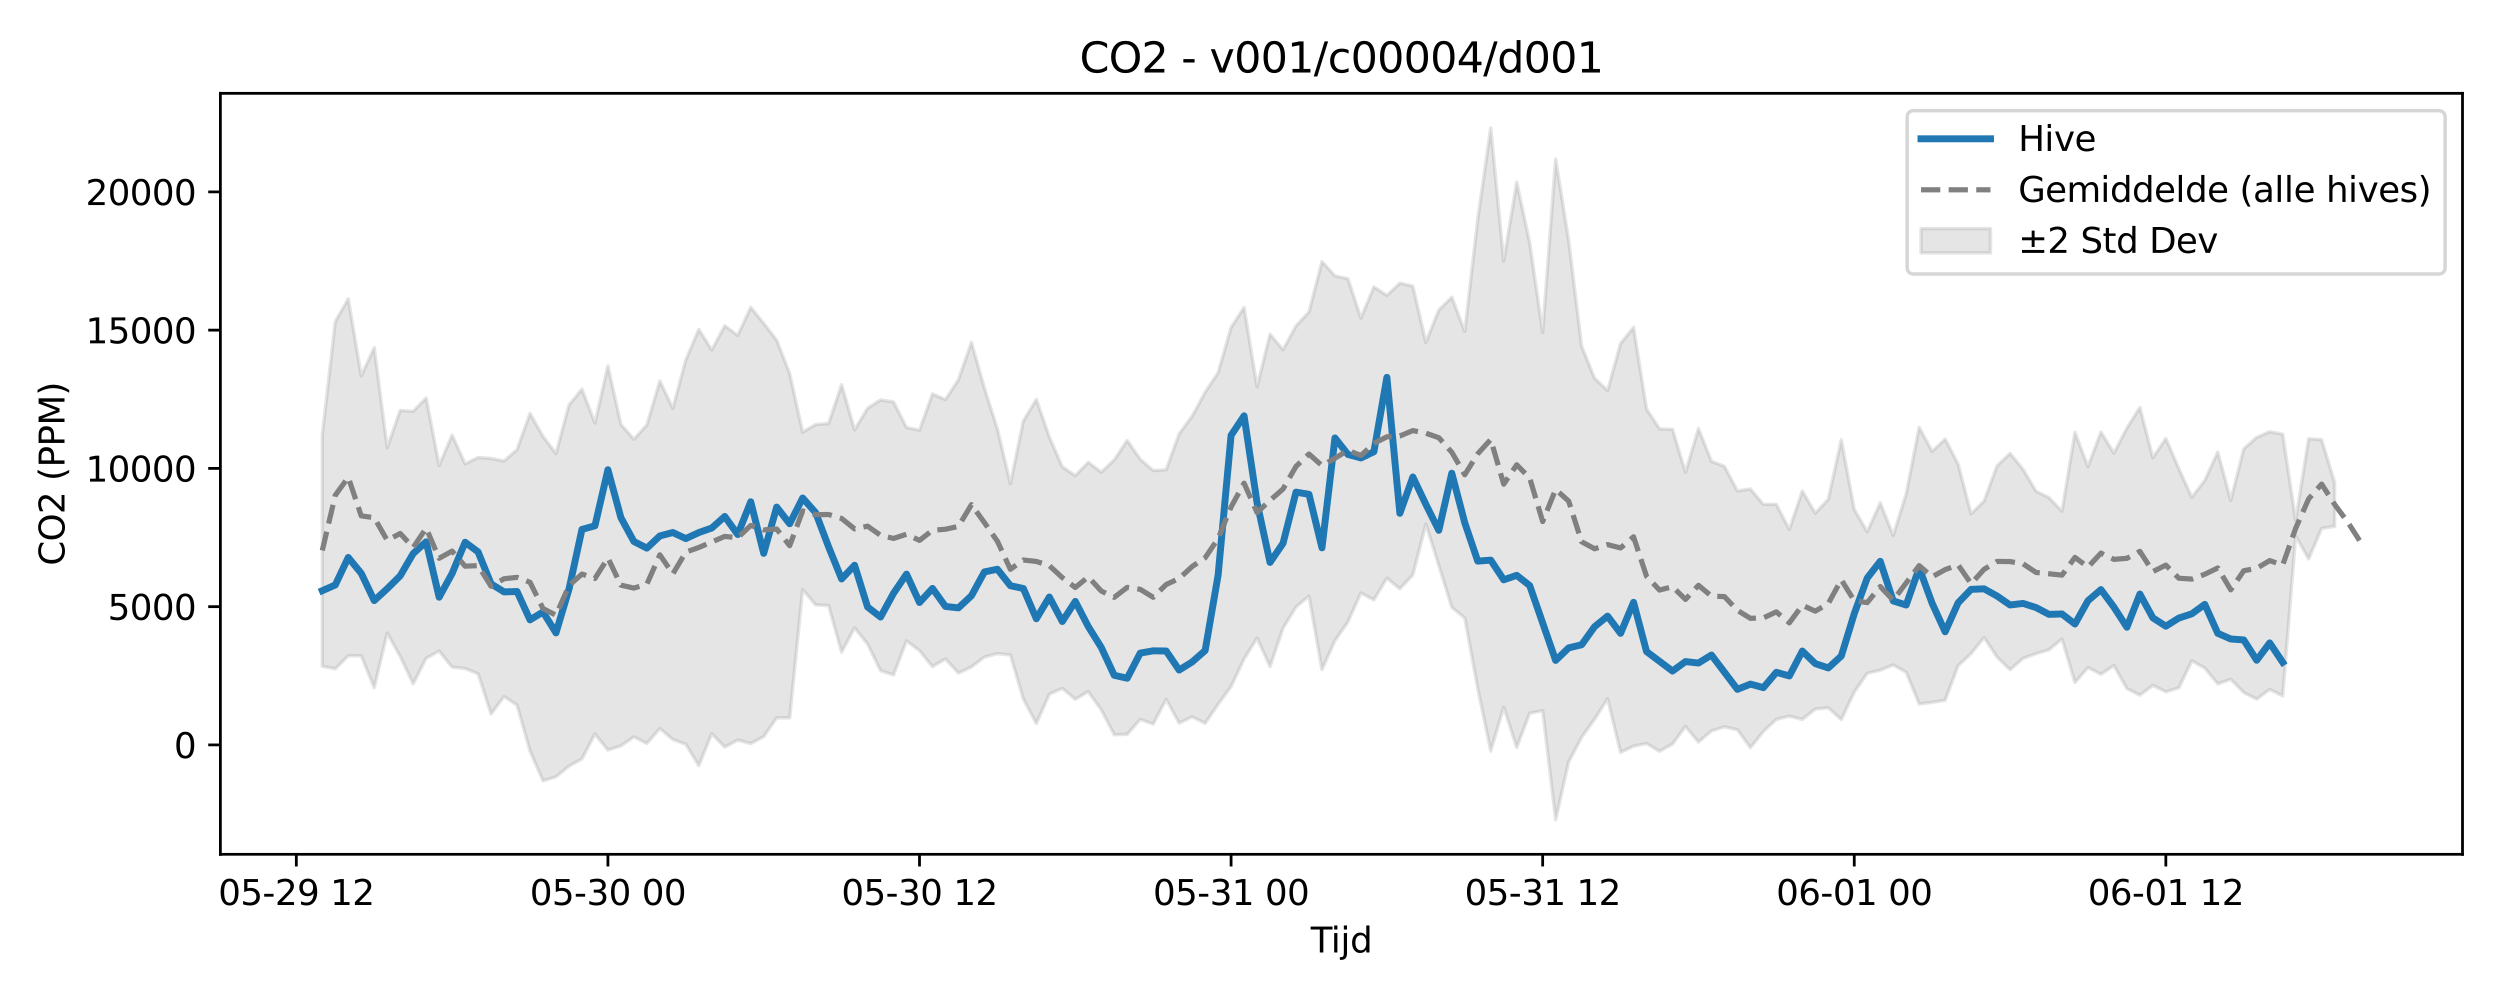 <?xml version="1.0" encoding="utf-8" standalone="no"?>
<!DOCTYPE svg PUBLIC "-//W3C//DTD SVG 1.1//EN"
  "http://www.w3.org/Graphics/SVG/1.1/DTD/svg11.dtd">
<svg xmlns:xlink="http://www.w3.org/1999/xlink" width="720pt" height="288pt" viewBox="0 0 720 288" xmlns="http://www.w3.org/2000/svg" version="1.1">
 <defs>
  <style type="text/css">*{stroke-linejoin: round; stroke-linecap: butt}</style>
 </defs>
 <g id="figure_1">
  <g id="patch_1">
   <path d="M 0 288 
L 720 288 
L 720 0 
L 0 0 
z
" style="fill: #ffffff"/>
  </g>
  <g id="axes_1">
   <g id="patch_2">
    <path d="M 63.47 246.04 
L 709.2 246.04 
L 709.2 26.88 
L 63.47 26.88 
z
" style="fill: #ffffff"/>
   </g>
   <g id="FillBetweenPolyCollection_1">
    <defs>
     <path id="m31200e6dc4" d="M 92.821 -162.785 
L 92.821 -96.139 
L 96.56 -95.372 
L 100.299 -99.13 
L 104.038 -99.101 
L 107.777 -89.948 
L 111.516 -105.678 
L 115.256 -98.942 
L 118.995 -91.073 
L 122.734 -98.425 
L 126.473 -100.494 
L 130.212 -95.855 
L 133.951 -95.465 
L 137.69 -93.954 
L 141.429 -82.367 
L 145.168 -87.41 
L 148.907 -84.939 
L 152.646 -71.693 
L 156.385 -63.141 
L 160.124 -64.275 
L 163.863 -67.36 
L 167.602 -69.436 
L 171.341 -76.611 
L 175.08 -71.987 
L 178.819 -73.183 
L 182.558 -75.78 
L 186.297 -73.886 
L 190.036 -78.175 
L 193.775 -75.025 
L 197.514 -73.644 
L 201.253 -67.498 
L 204.992 -76.706 
L 208.731 -72.837 
L 212.47 -74.846 
L 216.209 -73.859 
L 219.948 -75.872 
L 223.687 -81.246 
L 227.426 -81.267 
L 231.165 -118.189 
L 234.904 -113.771 
L 238.643 -113.6 
L 242.382 -100.159 
L 246.121 -107.176 
L 249.861 -102.512 
L 253.6 -94.858 
L 257.339 -93.627 
L 261.078 -103.417 
L 264.817 -100.609 
L 268.556 -96.029 
L 272.295 -98.224 
L 276.034 -94.155 
L 279.773 -95.912 
L 283.512 -98.771 
L 287.251 -99.751 
L 290.99 -99.376 
L 294.729 -86.657 
L 298.468 -79.624 
L 302.207 -88.085 
L 305.946 -89.747 
L 309.685 -86.605 
L 313.424 -88.816 
L 317.163 -83.571 
L 320.902 -76.383 
L 324.641 -76.519 
L 328.38 -80.82 
L 332.119 -79.477 
L 335.858 -86.599 
L 339.597 -79.742 
L 343.336 -81.551 
L 347.075 -79.695 
L 350.814 -85.127 
L 354.553 -90.304 
L 358.292 -98.219 
L 362.031 -104.205 
L 365.77 -96.044 
L 369.509 -107.08 
L 373.248 -113.195 
L 376.987 -116.335 
L 380.726 -95.151 
L 384.465 -103.497 
L 388.205 -108.905 
L 391.944 -117.235 
L 395.683 -115.233 
L 399.422 -121.488 
L 403.161 -118.427 
L 406.9 -122.42 
L 410.639 -137.067 
L 414.378 -125.183 
L 418.117 -113.085 
L 421.856 -110.001 
L 425.595 -89.713 
L 429.334 -71.7 
L 433.073 -84.316 
L 436.812 -72.768 
L 440.551 -82.601 
L 444.29 -83.304 
L 448.029 -51.922 
L 451.768 -68.562 
L 455.507 -75.65 
L 459.246 -80.87 
L 462.985 -86.763 
L 466.724 -71.301 
L 470.463 -73.111 
L 474.202 -73.869 
L 477.941 -71.629 
L 481.68 -73.724 
L 485.419 -78.782 
L 489.158 -74.279 
L 492.897 -77.502 
L 496.636 -78.667 
L 500.375 -77.838 
L 504.114 -72.668 
L 507.853 -77.336 
L 511.592 -80.811 
L 515.331 -81.745 
L 519.07 -80.799 
L 522.809 -83.781 
L 526.549 -84.152 
L 530.288 -80.753 
L 534.027 -88.667 
L 537.766 -94.09 
L 541.505 -94.985 
L 545.244 -96.492 
L 548.983 -94.39 
L 552.722 -85.267 
L 556.461 -85.727 
L 560.2 -86.34 
L 563.939 -96.282 
L 567.678 -99.778 
L 571.417 -104.398 
L 575.156 -98.752 
L 578.895 -95.131 
L 582.634 -98.405 
L 586.373 -99.74 
L 590.112 -100.87 
L 593.851 -103.971 
L 597.59 -91.457 
L 601.329 -95.737 
L 605.068 -93.824 
L 608.807 -96.32 
L 612.546 -89.676 
L 616.285 -87.791 
L 620.024 -90.602 
L 623.763 -88.768 
L 627.502 -89.904 
L 631.241 -97.682 
L 634.98 -95.595 
L 638.719 -91.046 
L 642.458 -92.357 
L 646.197 -88.549 
L 649.936 -86.642 
L 653.675 -89.442 
L 657.414 -87.599 
L 661.154 -133.615 
L 664.893 -127.024 
L 668.632 -135.798 
L 672.371 -136.395 
L 672.371 -149.038 
L 672.371 -149.038 
L 668.632 -161.358 
L 664.893 -161.642 
L 661.154 -138.092 
L 657.414 -162.956 
L 653.675 -163.647 
L 649.936 -162.042 
L 646.197 -158.709 
L 642.458 -143.911 
L 638.719 -157.805 
L 634.98 -149.636 
L 631.241 -144.768 
L 627.502 -153.038 
L 623.763 -161.717 
L 620.024 -156.164 
L 616.285 -170.634 
L 612.546 -164.734 
L 608.807 -157.496 
L 605.068 -163.586 
L 601.329 -153.614 
L 597.59 -163.489 
L 593.851 -140.756 
L 590.112 -144.681 
L 586.373 -146.538 
L 582.634 -152.852 
L 578.895 -157.408 
L 575.156 -153.861 
L 571.417 -143.687 
L 567.678 -140.007 
L 563.939 -154.355 
L 560.2 -161.549 
L 556.461 -158.014 
L 552.722 -164.933 
L 548.983 -145.781 
L 545.244 -133.8 
L 541.505 -143.188 
L 537.766 -134.823 
L 534.027 -141.303 
L 530.288 -161.325 
L 526.549 -144.22 
L 522.809 -140.188 
L 519.07 -146.579 
L 515.331 -135.495 
L 511.592 -142.749 
L 507.853 -142.751 
L 504.114 -147.178 
L 500.375 -146.598 
L 496.636 -153.692 
L 492.897 -155.138 
L 489.158 -164.575 
L 485.419 -151.958 
L 481.68 -164.339 
L 477.941 -164.493 
L 474.202 -170.208 
L 470.463 -193.689 
L 466.724 -189.083 
L 462.985 -175.531 
L 459.246 -179.03 
L 455.507 -188.304 
L 451.768 -218.811 
L 448.029 -242.199 
L 444.29 -192.287 
L 440.551 -218.107 
L 436.812 -235.524 
L 433.073 -212.795 
L 429.334 -251.158 
L 425.595 -224.921 
L 421.856 -192.546 
L 418.117 -202.408 
L 414.378 -198.702 
L 410.639 -189.408 
L 406.9 -205.574 
L 403.161 -206.46 
L 399.422 -202.915 
L 395.683 -205.356 
L 391.944 -196.381 
L 388.205 -207.728 
L 384.465 -208.551 
L 380.726 -212.655 
L 376.987 -198.155 
L 373.248 -194.141 
L 369.509 -187.254 
L 365.77 -191.743 
L 362.031 -176.579 
L 358.292 -199.451 
L 354.553 -193.696 
L 350.814 -180.675 
L 347.075 -175.017 
L 343.336 -168.133 
L 339.597 -163.066 
L 335.858 -152.728 
L 332.119 -152.481 
L 328.38 -155.745 
L 324.641 -161.154 
L 320.902 -155.549 
L 317.163 -152.002 
L 313.424 -154.885 
L 309.685 -151.012 
L 305.946 -153.552 
L 302.207 -162.116 
L 298.468 -172.989 
L 294.729 -166.77 
L 290.99 -148.71 
L 287.251 -164.48 
L 283.512 -176.213 
L 279.773 -189.406 
L 276.034 -178.653 
L 272.295 -172.926 
L 268.556 -174.547 
L 264.817 -164.127 
L 261.078 -164.88 
L 257.339 -172.238 
L 253.6 -172.831 
L 249.861 -170.418 
L 246.121 -164.184 
L 242.382 -177.209 
L 238.643 -166.044 
L 234.904 -165.766 
L 231.165 -163.523 
L 227.426 -180.419 
L 223.687 -190.023 
L 219.948 -194.892 
L 216.209 -199.475 
L 212.47 -191.406 
L 208.731 -194.183 
L 204.992 -187.211 
L 201.253 -193.154 
L 197.514 -184.334 
L 193.775 -170.399 
L 190.036 -178.251 
L 186.297 -165.634 
L 182.558 -161.48 
L 178.819 -165.787 
L 175.08 -182.633 
L 171.341 -166.181 
L 167.602 -175.899 
L 163.863 -171.351 
L 160.124 -157.384 
L 156.385 -162.318 
L 152.646 -168.92 
L 148.907 -158.513 
L 145.168 -155.232 
L 141.429 -155.971 
L 137.69 -156.246 
L 133.951 -154.419 
L 130.212 -162.709 
L 126.473 -153.933 
L 122.734 -173.377 
L 118.995 -169.549 
L 115.256 -169.792 
L 111.516 -159.074 
L 107.777 -187.856 
L 104.038 -179.757 
L 100.299 -201.97 
L 96.56 -195.369 
L 92.821 -162.785 
z
" style="stroke: #808080; stroke-opacity: 0.2"/>
    </defs>
    <g clip-path="url(#pbbbffd790a)">
     <use xlink:href="#m31200e6dc4" x="0" y="288" style="fill: #808080; fill-opacity: 0.2; stroke: #808080; stroke-opacity: 0.2"/>
    </g>
   </g>
   <g id="matplotlib.axis_1">
    <g id="xtick_1">
     <g id="line2d_1">
      <defs>
       <path id="md485ec8e38" d="M 0 0 
L 0 3.5 
" style="stroke: #000000; stroke-width: 0.8"/>
      </defs>
      <g>
       <use xlink:href="#md485ec8e38" x="85.343" y="246.04" style="stroke: #000000; stroke-width: 0.8"/>
      </g>
     </g>
     <g id="text_1">
      <!-- 05-29 12 -->
      <g transform="translate(62.863 260.638) scale(0.1 -0.1)">
       <defs>
        <path id="DejaVuSans-30" d="M 2034 4250 
Q 1547 4250 1301 3770 
Q 1056 3291 1056 2328 
Q 1056 1369 1301 889 
Q 1547 409 2034 409 
Q 2525 409 2770 889 
Q 3016 1369 3016 2328 
Q 3016 3291 2770 3770 
Q 2525 4250 2034 4250 
z
M 2034 4750 
Q 2819 4750 3233 4129 
Q 3647 3509 3647 2328 
Q 3647 1150 3233 529 
Q 2819 -91 2034 -91 
Q 1250 -91 836 529 
Q 422 1150 422 2328 
Q 422 3509 836 4129 
Q 1250 4750 2034 4750 
z
" transform="scale(0.016)"/>
        <path id="DejaVuSans-35" d="M 691 4666 
L 3169 4666 
L 3169 4134 
L 1269 4134 
L 1269 2991 
Q 1406 3038 1543 3061 
Q 1681 3084 1819 3084 
Q 2600 3084 3056 2656 
Q 3513 2228 3513 1497 
Q 3513 744 3044 326 
Q 2575 -91 1722 -91 
Q 1428 -91 1123 -41 
Q 819 9 494 109 
L 494 744 
Q 775 591 1075 516 
Q 1375 441 1709 441 
Q 2250 441 2565 725 
Q 2881 1009 2881 1497 
Q 2881 1984 2565 2268 
Q 2250 2553 1709 2553 
Q 1456 2553 1204 2497 
Q 953 2441 691 2322 
L 691 4666 
z
" transform="scale(0.016)"/>
        <path id="DejaVuSans-2d" d="M 313 2009 
L 1997 2009 
L 1997 1497 
L 313 1497 
L 313 2009 
z
" transform="scale(0.016)"/>
        <path id="DejaVuSans-32" d="M 1228 531 
L 3431 531 
L 3431 0 
L 469 0 
L 469 531 
Q 828 903 1448 1529 
Q 2069 2156 2228 2338 
Q 2531 2678 2651 2914 
Q 2772 3150 2772 3378 
Q 2772 3750 2511 3984 
Q 2250 4219 1831 4219 
Q 1534 4219 1204 4116 
Q 875 4013 500 3803 
L 500 4441 
Q 881 4594 1212 4672 
Q 1544 4750 1819 4750 
Q 2544 4750 2975 4387 
Q 3406 4025 3406 3419 
Q 3406 3131 3298 2873 
Q 3191 2616 2906 2266 
Q 2828 2175 2409 1742 
Q 1991 1309 1228 531 
z
" transform="scale(0.016)"/>
        <path id="DejaVuSans-39" d="M 703 97 
L 703 672 
Q 941 559 1184 500 
Q 1428 441 1663 441 
Q 2288 441 2617 861 
Q 2947 1281 2994 2138 
Q 2813 1869 2534 1725 
Q 2256 1581 1919 1581 
Q 1219 1581 811 2004 
Q 403 2428 403 3163 
Q 403 3881 828 4315 
Q 1253 4750 1959 4750 
Q 2769 4750 3195 4129 
Q 3622 3509 3622 2328 
Q 3622 1225 3098 567 
Q 2575 -91 1691 -91 
Q 1453 -91 1209 -44 
Q 966 3 703 97 
z
M 1959 2075 
Q 2384 2075 2632 2365 
Q 2881 2656 2881 3163 
Q 2881 3666 2632 3958 
Q 2384 4250 1959 4250 
Q 1534 4250 1286 3958 
Q 1038 3666 1038 3163 
Q 1038 2656 1286 2365 
Q 1534 2075 1959 2075 
z
" transform="scale(0.016)"/>
        <path id="DejaVuSans-20" transform="scale(0.016)"/>
        <path id="DejaVuSans-31" d="M 794 531 
L 1825 531 
L 1825 4091 
L 703 3866 
L 703 4441 
L 1819 4666 
L 2450 4666 
L 2450 531 
L 3481 531 
L 3481 0 
L 794 0 
L 794 531 
z
" transform="scale(0.016)"/>
       </defs>
       <use xlink:href="#DejaVuSans-30"/>
       <use xlink:href="#DejaVuSans-35" transform="translate(63.623 0)"/>
       <use xlink:href="#DejaVuSans-2d" transform="translate(127.246 0)"/>
       <use xlink:href="#DejaVuSans-32" transform="translate(163.33 0)"/>
       <use xlink:href="#DejaVuSans-39" transform="translate(226.953 0)"/>
       <use xlink:href="#DejaVuSans-20" transform="translate(290.576 0)"/>
       <use xlink:href="#DejaVuSans-31" transform="translate(322.363 0)"/>
       <use xlink:href="#DejaVuSans-32" transform="translate(385.986 0)"/>
      </g>
     </g>
    </g>
    <g id="xtick_2">
     <g id="line2d_2">
      <g>
       <use xlink:href="#md485ec8e38" x="175.08" y="246.04" style="stroke: #000000; stroke-width: 0.8"/>
      </g>
     </g>
     <g id="text_2">
      <!-- 05-30 00 -->
      <g transform="translate(152.599 260.638) scale(0.1 -0.1)">
       <defs>
        <path id="DejaVuSans-33" d="M 2597 2516 
Q 3050 2419 3304 2112 
Q 3559 1806 3559 1356 
Q 3559 666 3084 287 
Q 2609 -91 1734 -91 
Q 1441 -91 1130 -33 
Q 819 25 488 141 
L 488 750 
Q 750 597 1062 519 
Q 1375 441 1716 441 
Q 2309 441 2620 675 
Q 2931 909 2931 1356 
Q 2931 1769 2642 2001 
Q 2353 2234 1838 2234 
L 1294 2234 
L 1294 2753 
L 1863 2753 
Q 2328 2753 2575 2939 
Q 2822 3125 2822 3475 
Q 2822 3834 2567 4026 
Q 2313 4219 1838 4219 
Q 1578 4219 1281 4162 
Q 984 4106 628 3988 
L 628 4550 
Q 988 4650 1302 4700 
Q 1616 4750 1894 4750 
Q 2613 4750 3031 4423 
Q 3450 4097 3450 3541 
Q 3450 3153 3228 2886 
Q 3006 2619 2597 2516 
z
" transform="scale(0.016)"/>
       </defs>
       <use xlink:href="#DejaVuSans-30"/>
       <use xlink:href="#DejaVuSans-35" transform="translate(63.623 0)"/>
       <use xlink:href="#DejaVuSans-2d" transform="translate(127.246 0)"/>
       <use xlink:href="#DejaVuSans-33" transform="translate(163.33 0)"/>
       <use xlink:href="#DejaVuSans-30" transform="translate(226.953 0)"/>
       <use xlink:href="#DejaVuSans-20" transform="translate(290.576 0)"/>
       <use xlink:href="#DejaVuSans-30" transform="translate(322.363 0)"/>
       <use xlink:href="#DejaVuSans-30" transform="translate(385.986 0)"/>
      </g>
     </g>
    </g>
    <g id="xtick_3">
     <g id="line2d_3">
      <g>
       <use xlink:href="#md485ec8e38" x="264.817" y="246.04" style="stroke: #000000; stroke-width: 0.8"/>
      </g>
     </g>
     <g id="text_3">
      <!-- 05-30 12 -->
      <g transform="translate(242.336 260.638) scale(0.1 -0.1)">
       <use xlink:href="#DejaVuSans-30"/>
       <use xlink:href="#DejaVuSans-35" transform="translate(63.623 0)"/>
       <use xlink:href="#DejaVuSans-2d" transform="translate(127.246 0)"/>
       <use xlink:href="#DejaVuSans-33" transform="translate(163.33 0)"/>
       <use xlink:href="#DejaVuSans-30" transform="translate(226.953 0)"/>
       <use xlink:href="#DejaVuSans-20" transform="translate(290.576 0)"/>
       <use xlink:href="#DejaVuSans-31" transform="translate(322.363 0)"/>
       <use xlink:href="#DejaVuSans-32" transform="translate(385.986 0)"/>
      </g>
     </g>
    </g>
    <g id="xtick_4">
     <g id="line2d_4">
      <g>
       <use xlink:href="#md485ec8e38" x="354.553" y="246.04" style="stroke: #000000; stroke-width: 0.8"/>
      </g>
     </g>
     <g id="text_4">
      <!-- 05-31 00 -->
      <g transform="translate(332.073 260.638) scale(0.1 -0.1)">
       <use xlink:href="#DejaVuSans-30"/>
       <use xlink:href="#DejaVuSans-35" transform="translate(63.623 0)"/>
       <use xlink:href="#DejaVuSans-2d" transform="translate(127.246 0)"/>
       <use xlink:href="#DejaVuSans-33" transform="translate(163.33 0)"/>
       <use xlink:href="#DejaVuSans-31" transform="translate(226.953 0)"/>
       <use xlink:href="#DejaVuSans-20" transform="translate(290.576 0)"/>
       <use xlink:href="#DejaVuSans-30" transform="translate(322.363 0)"/>
       <use xlink:href="#DejaVuSans-30" transform="translate(385.986 0)"/>
      </g>
     </g>
    </g>
    <g id="xtick_5">
     <g id="line2d_5">
      <g>
       <use xlink:href="#md485ec8e38" x="444.29" y="246.04" style="stroke: #000000; stroke-width: 0.8"/>
      </g>
     </g>
     <g id="text_5">
      <!-- 05-31 12 -->
      <g transform="translate(421.809 260.638) scale(0.1 -0.1)">
       <use xlink:href="#DejaVuSans-30"/>
       <use xlink:href="#DejaVuSans-35" transform="translate(63.623 0)"/>
       <use xlink:href="#DejaVuSans-2d" transform="translate(127.246 0)"/>
       <use xlink:href="#DejaVuSans-33" transform="translate(163.33 0)"/>
       <use xlink:href="#DejaVuSans-31" transform="translate(226.953 0)"/>
       <use xlink:href="#DejaVuSans-20" transform="translate(290.576 0)"/>
       <use xlink:href="#DejaVuSans-31" transform="translate(322.363 0)"/>
       <use xlink:href="#DejaVuSans-32" transform="translate(385.986 0)"/>
      </g>
     </g>
    </g>
    <g id="xtick_6">
     <g id="line2d_6">
      <g>
       <use xlink:href="#md485ec8e38" x="534.027" y="246.04" style="stroke: #000000; stroke-width: 0.8"/>
      </g>
     </g>
     <g id="text_6">
      <!-- 06-01 00 -->
      <g transform="translate(511.546 260.638) scale(0.1 -0.1)">
       <defs>
        <path id="DejaVuSans-36" d="M 2113 2584 
Q 1688 2584 1439 2293 
Q 1191 2003 1191 1497 
Q 1191 994 1439 701 
Q 1688 409 2113 409 
Q 2538 409 2786 701 
Q 3034 994 3034 1497 
Q 3034 2003 2786 2293 
Q 2538 2584 2113 2584 
z
M 3366 4563 
L 3366 3988 
Q 3128 4100 2886 4159 
Q 2644 4219 2406 4219 
Q 1781 4219 1451 3797 
Q 1122 3375 1075 2522 
Q 1259 2794 1537 2939 
Q 1816 3084 2150 3084 
Q 2853 3084 3261 2657 
Q 3669 2231 3669 1497 
Q 3669 778 3244 343 
Q 2819 -91 2113 -91 
Q 1303 -91 875 529 
Q 447 1150 447 2328 
Q 447 3434 972 4092 
Q 1497 4750 2381 4750 
Q 2619 4750 2861 4703 
Q 3103 4656 3366 4563 
z
" transform="scale(0.016)"/>
       </defs>
       <use xlink:href="#DejaVuSans-30"/>
       <use xlink:href="#DejaVuSans-36" transform="translate(63.623 0)"/>
       <use xlink:href="#DejaVuSans-2d" transform="translate(127.246 0)"/>
       <use xlink:href="#DejaVuSans-30" transform="translate(163.33 0)"/>
       <use xlink:href="#DejaVuSans-31" transform="translate(226.953 0)"/>
       <use xlink:href="#DejaVuSans-20" transform="translate(290.576 0)"/>
       <use xlink:href="#DejaVuSans-30" transform="translate(322.363 0)"/>
       <use xlink:href="#DejaVuSans-30" transform="translate(385.986 0)"/>
      </g>
     </g>
    </g>
    <g id="xtick_7">
     <g id="line2d_7">
      <g>
       <use xlink:href="#md485ec8e38" x="623.763" y="246.04" style="stroke: #000000; stroke-width: 0.8"/>
      </g>
     </g>
     <g id="text_7">
      <!-- 06-01 12 -->
      <g transform="translate(601.283 260.638) scale(0.1 -0.1)">
       <use xlink:href="#DejaVuSans-30"/>
       <use xlink:href="#DejaVuSans-36" transform="translate(63.623 0)"/>
       <use xlink:href="#DejaVuSans-2d" transform="translate(127.246 0)"/>
       <use xlink:href="#DejaVuSans-30" transform="translate(163.33 0)"/>
       <use xlink:href="#DejaVuSans-31" transform="translate(226.953 0)"/>
       <use xlink:href="#DejaVuSans-20" transform="translate(290.576 0)"/>
       <use xlink:href="#DejaVuSans-31" transform="translate(322.363 0)"/>
       <use xlink:href="#DejaVuSans-32" transform="translate(385.986 0)"/>
      </g>
     </g>
    </g>
    <g id="text_8">
     <!-- Tijd -->
     <g transform="translate(377.485 274.317) scale(0.1 -0.1)">
      <defs>
       <path id="DejaVuSans-54" d="M -19 4666 
L 3928 4666 
L 3928 4134 
L 2272 4134 
L 2272 0 
L 1638 0 
L 1638 4134 
L -19 4134 
L -19 4666 
z
" transform="scale(0.016)"/>
       <path id="DejaVuSans-69" d="M 603 3500 
L 1178 3500 
L 1178 0 
L 603 0 
L 603 3500 
z
M 603 4863 
L 1178 4863 
L 1178 4134 
L 603 4134 
L 603 4863 
z
" transform="scale(0.016)"/>
       <path id="DejaVuSans-6a" d="M 603 3500 
L 1178 3500 
L 1178 -63 
Q 1178 -731 923 -1031 
Q 669 -1331 103 -1331 
L -116 -1331 
L -116 -844 
L 38 -844 
Q 366 -844 484 -692 
Q 603 -541 603 -63 
L 603 3500 
z
M 603 4863 
L 1178 4863 
L 1178 4134 
L 603 4134 
L 603 4863 
z
" transform="scale(0.016)"/>
       <path id="DejaVuSans-64" d="M 2906 2969 
L 2906 4863 
L 3481 4863 
L 3481 0 
L 2906 0 
L 2906 525 
Q 2725 213 2448 61 
Q 2172 -91 1784 -91 
Q 1150 -91 751 415 
Q 353 922 353 1747 
Q 353 2572 751 3078 
Q 1150 3584 1784 3584 
Q 2172 3584 2448 3432 
Q 2725 3281 2906 2969 
z
M 947 1747 
Q 947 1113 1208 752 
Q 1469 391 1925 391 
Q 2381 391 2643 752 
Q 2906 1113 2906 1747 
Q 2906 2381 2643 2742 
Q 2381 3103 1925 3103 
Q 1469 3103 1208 2742 
Q 947 2381 947 1747 
z
" transform="scale(0.016)"/>
      </defs>
      <use xlink:href="#DejaVuSans-54"/>
      <use xlink:href="#DejaVuSans-69" transform="translate(57.959 0)"/>
      <use xlink:href="#DejaVuSans-6a" transform="translate(85.742 0)"/>
      <use xlink:href="#DejaVuSans-64" transform="translate(113.525 0)"/>
     </g>
    </g>
   </g>
   <g id="matplotlib.axis_2">
    <g id="ytick_1">
     <g id="line2d_8">
      <defs>
       <path id="me7a3f60f83" d="M 0 0 
L -3.5 0 
" style="stroke: #000000; stroke-width: 0.8"/>
      </defs>
      <g>
       <use xlink:href="#me7a3f60f83" x="63.47" y="214.532" style="stroke: #000000; stroke-width: 0.8"/>
      </g>
     </g>
     <g id="text_9">
      <!-- 0 -->
      <g transform="translate(50.108 218.331) scale(0.1 -0.1)">
       <use xlink:href="#DejaVuSans-30"/>
      </g>
     </g>
    </g>
    <g id="ytick_2">
     <g id="line2d_9">
      <g>
       <use xlink:href="#me7a3f60f83" x="63.47" y="174.716" style="stroke: #000000; stroke-width: 0.8"/>
      </g>
     </g>
     <g id="text_10">
      <!-- 5000 -->
      <g transform="translate(31.02 178.515) scale(0.1 -0.1)">
       <use xlink:href="#DejaVuSans-35"/>
       <use xlink:href="#DejaVuSans-30" transform="translate(63.623 0)"/>
       <use xlink:href="#DejaVuSans-30" transform="translate(127.246 0)"/>
       <use xlink:href="#DejaVuSans-30" transform="translate(190.869 0)"/>
      </g>
     </g>
    </g>
    <g id="ytick_3">
     <g id="line2d_10">
      <g>
       <use xlink:href="#me7a3f60f83" x="63.47" y="134.9" style="stroke: #000000; stroke-width: 0.8"/>
      </g>
     </g>
     <g id="text_11">
      <!-- 10000 -->
      <g transform="translate(24.657 138.699) scale(0.1 -0.1)">
       <use xlink:href="#DejaVuSans-31"/>
       <use xlink:href="#DejaVuSans-30" transform="translate(63.623 0)"/>
       <use xlink:href="#DejaVuSans-30" transform="translate(127.246 0)"/>
       <use xlink:href="#DejaVuSans-30" transform="translate(190.869 0)"/>
       <use xlink:href="#DejaVuSans-30" transform="translate(254.492 0)"/>
      </g>
     </g>
    </g>
    <g id="ytick_4">
     <g id="line2d_11">
      <g>
       <use xlink:href="#me7a3f60f83" x="63.47" y="95.084" style="stroke: #000000; stroke-width: 0.8"/>
      </g>
     </g>
     <g id="text_12">
      <!-- 15000 -->
      <g transform="translate(24.657 98.883) scale(0.1 -0.1)">
       <use xlink:href="#DejaVuSans-31"/>
       <use xlink:href="#DejaVuSans-35" transform="translate(63.623 0)"/>
       <use xlink:href="#DejaVuSans-30" transform="translate(127.246 0)"/>
       <use xlink:href="#DejaVuSans-30" transform="translate(190.869 0)"/>
       <use xlink:href="#DejaVuSans-30" transform="translate(254.492 0)"/>
      </g>
     </g>
    </g>
    <g id="ytick_5">
     <g id="line2d_12">
      <g>
       <use xlink:href="#me7a3f60f83" x="63.47" y="55.268" style="stroke: #000000; stroke-width: 0.8"/>
      </g>
     </g>
     <g id="text_13">
      <!-- 20000 -->
      <g transform="translate(24.657 59.067) scale(0.1 -0.1)">
       <use xlink:href="#DejaVuSans-32"/>
       <use xlink:href="#DejaVuSans-30" transform="translate(63.623 0)"/>
       <use xlink:href="#DejaVuSans-30" transform="translate(127.246 0)"/>
       <use xlink:href="#DejaVuSans-30" transform="translate(190.869 0)"/>
       <use xlink:href="#DejaVuSans-30" transform="translate(254.492 0)"/>
      </g>
     </g>
    </g>
    <g id="text_14">
     <!-- CO2 (PPM) -->
     <g transform="translate(18.578 162.903) rotate(-90) scale(0.1 -0.1)">
      <defs>
       <path id="DejaVuSans-43" d="M 4122 4306 
L 4122 3641 
Q 3803 3938 3442 4084 
Q 3081 4231 2675 4231 
Q 1875 4231 1450 3742 
Q 1025 3253 1025 2328 
Q 1025 1406 1450 917 
Q 1875 428 2675 428 
Q 3081 428 3442 575 
Q 3803 722 4122 1019 
L 4122 359 
Q 3791 134 3420 21 
Q 3050 -91 2638 -91 
Q 1578 -91 968 557 
Q 359 1206 359 2328 
Q 359 3453 968 4101 
Q 1578 4750 2638 4750 
Q 3056 4750 3426 4639 
Q 3797 4528 4122 4306 
z
" transform="scale(0.016)"/>
       <path id="DejaVuSans-4f" d="M 2522 4238 
Q 1834 4238 1429 3725 
Q 1025 3213 1025 2328 
Q 1025 1447 1429 934 
Q 1834 422 2522 422 
Q 3209 422 3611 934 
Q 4013 1447 4013 2328 
Q 4013 3213 3611 3725 
Q 3209 4238 2522 4238 
z
M 2522 4750 
Q 3503 4750 4090 4092 
Q 4678 3434 4678 2328 
Q 4678 1225 4090 567 
Q 3503 -91 2522 -91 
Q 1538 -91 948 565 
Q 359 1222 359 2328 
Q 359 3434 948 4092 
Q 1538 4750 2522 4750 
z
" transform="scale(0.016)"/>
       <path id="DejaVuSans-28" d="M 1984 4856 
Q 1566 4138 1362 3434 
Q 1159 2731 1159 2009 
Q 1159 1288 1364 580 
Q 1569 -128 1984 -844 
L 1484 -844 
Q 1016 -109 783 600 
Q 550 1309 550 2009 
Q 550 2706 781 3412 
Q 1013 4119 1484 4856 
L 1984 4856 
z
" transform="scale(0.016)"/>
       <path id="DejaVuSans-50" d="M 1259 4147 
L 1259 2394 
L 2053 2394 
Q 2494 2394 2734 2622 
Q 2975 2850 2975 3272 
Q 2975 3691 2734 3919 
Q 2494 4147 2053 4147 
L 1259 4147 
z
M 628 4666 
L 2053 4666 
Q 2838 4666 3239 4311 
Q 3641 3956 3641 3272 
Q 3641 2581 3239 2228 
Q 2838 1875 2053 1875 
L 1259 1875 
L 1259 0 
L 628 0 
L 628 4666 
z
" transform="scale(0.016)"/>
       <path id="DejaVuSans-4d" d="M 628 4666 
L 1569 4666 
L 2759 1491 
L 3956 4666 
L 4897 4666 
L 4897 0 
L 4281 0 
L 4281 4097 
L 3078 897 
L 2444 897 
L 1241 4097 
L 1241 0 
L 628 0 
L 628 4666 
z
" transform="scale(0.016)"/>
       <path id="DejaVuSans-29" d="M 513 4856 
L 1013 4856 
Q 1481 4119 1714 3412 
Q 1947 2706 1947 2009 
Q 1947 1309 1714 600 
Q 1481 -109 1013 -844 
L 513 -844 
Q 928 -128 1133 580 
Q 1338 1288 1338 2009 
Q 1338 2731 1133 3434 
Q 928 4138 513 4856 
z
" transform="scale(0.016)"/>
      </defs>
      <use xlink:href="#DejaVuSans-43"/>
      <use xlink:href="#DejaVuSans-4f" transform="translate(69.824 0)"/>
      <use xlink:href="#DejaVuSans-32" transform="translate(148.535 0)"/>
      <use xlink:href="#DejaVuSans-20" transform="translate(212.158 0)"/>
      <use xlink:href="#DejaVuSans-28" transform="translate(243.945 0)"/>
      <use xlink:href="#DejaVuSans-50" transform="translate(282.959 0)"/>
      <use xlink:href="#DejaVuSans-50" transform="translate(343.262 0)"/>
      <use xlink:href="#DejaVuSans-4d" transform="translate(403.564 0)"/>
      <use xlink:href="#DejaVuSans-29" transform="translate(489.844 0)"/>
     </g>
    </g>
   </g>
   <g id="line2d_13">
    <path d="M 92.821 170.121 
L 96.56 168.469 
L 100.299 160.552 
L 104.038 165.12 
L 107.777 172.969 
L 111.516 169.548 
L 115.256 165.837 
L 118.995 159.418 
L 122.734 156.039 
L 126.473 171.996 
L 130.212 165.144 
L 133.951 156.169 
L 137.69 158.949 
L 141.429 168.146 
L 145.168 170.463 
L 148.907 170.36 
L 152.646 178.522 
L 156.385 176.242 
L 160.124 182.273 
L 163.863 169.696 
L 167.602 152.475 
L 171.341 151.434 
L 175.08 135.287 
L 178.819 149.088 
L 182.558 155.944 
L 186.297 157.863 
L 190.036 154.351 
L 193.775 153.366 
L 197.514 155.118 
L 201.253 153.38 
L 204.992 152.068 
L 208.731 148.737 
L 212.47 153.94 
L 216.209 144.514 
L 219.948 159.363 
L 223.687 146.046 
L 227.426 150.837 
L 231.165 143.431 
L 234.904 147.644 
L 238.643 157.513 
L 242.382 166.737 
L 246.121 162.79 
L 249.861 174.814 
L 253.6 177.712 
L 257.339 170.862 
L 261.078 165.356 
L 264.817 173.513 
L 268.556 169.465 
L 272.295 174.66 
L 276.034 175.063 
L 279.773 171.578 
L 283.512 164.706 
L 287.251 163.939 
L 290.99 168.68 
L 294.729 169.492 
L 298.468 178.201 
L 302.207 171.947 
L 305.946 178.992 
L 309.685 173.208 
L 313.424 180.449 
L 317.163 186.461 
L 320.902 194.488 
L 324.641 195.327 
L 328.38 188.099 
L 332.119 187.436 
L 335.858 187.491 
L 339.597 192.978 
L 343.336 190.642 
L 347.075 187.359 
L 350.814 165.659 
L 354.553 125.379 
L 358.292 119.762 
L 362.031 144.785 
L 365.77 161.967 
L 369.509 156.475 
L 373.248 141.738 
L 376.987 142.364 
L 380.726 157.781 
L 384.465 126.135 
L 388.205 130.886 
L 391.944 131.89 
L 395.683 130.087 
L 399.422 108.682 
L 403.161 147.832 
L 406.9 137.379 
L 410.639 145.236 
L 414.378 152.732 
L 418.117 136.289 
L 421.856 150.582 
L 425.595 161.608 
L 429.334 161.319 
L 433.073 166.989 
L 436.812 165.691 
L 440.551 168.645 
L 448.029 190.199 
L 451.768 186.591 
L 455.507 185.689 
L 459.246 180.469 
L 462.985 177.447 
L 466.724 182.396 
L 470.463 173.471 
L 474.202 187.645 
L 481.68 193.262 
L 485.419 190.539 
L 489.158 190.953 
L 492.897 188.651 
L 500.375 198.531 
L 504.114 197.021 
L 507.853 198.04 
L 511.592 193.618 
L 515.331 194.682 
L 519.07 187.505 
L 522.809 191.13 
L 526.549 192.359 
L 530.288 188.946 
L 534.027 176.738 
L 537.766 166.466 
L 541.505 161.661 
L 545.244 173.065 
L 548.983 174.243 
L 552.722 163.557 
L 556.461 173.768 
L 560.2 181.957 
L 563.939 173.609 
L 567.678 169.731 
L 571.417 169.582 
L 575.156 171.655 
L 578.895 174.235 
L 582.634 173.781 
L 586.373 174.976 
L 590.112 176.935 
L 593.851 176.826 
L 597.59 179.719 
L 601.329 173.017 
L 605.068 169.808 
L 608.807 174.851 
L 612.546 180.643 
L 616.285 171.087 
L 620.024 177.938 
L 623.763 180.348 
L 627.502 178.004 
L 631.241 176.781 
L 634.98 174.059 
L 638.719 182.395 
L 642.458 184.03 
L 646.197 184.303 
L 649.936 190.151 
L 653.675 185.155 
L 657.414 190.746 
L 657.414 190.746 
" clip-path="url(#pbbbffd790a)" style="fill: none; stroke: #1f77b4; stroke-width: 2; stroke-linecap: square"/>
   </g>
   <g id="line2d_14">
    <path d="M 92.821 158.538 
L 96.56 142.63 
L 100.299 137.45 
L 104.038 148.571 
L 107.777 149.098 
L 111.516 155.624 
L 115.256 153.633 
L 118.995 157.689 
L 122.734 152.099 
L 126.473 160.786 
L 130.212 158.718 
L 133.951 163.058 
L 137.69 162.9 
L 141.429 168.831 
L 145.168 166.679 
L 148.907 166.274 
L 152.646 167.694 
L 156.385 175.27 
L 160.124 177.171 
L 163.863 168.645 
L 167.602 165.332 
L 171.341 166.604 
L 175.08 160.69 
L 178.819 168.515 
L 182.558 169.37 
L 186.297 168.24 
L 190.036 159.787 
L 193.775 165.288 
L 197.514 159.011 
L 201.253 157.674 
L 208.731 154.49 
L 212.47 154.874 
L 216.209 151.333 
L 219.948 152.618 
L 223.687 152.365 
L 227.426 157.157 
L 231.165 147.144 
L 234.904 148.232 
L 238.643 148.178 
L 242.382 149.316 
L 246.121 152.32 
L 249.861 151.535 
L 253.6 154.156 
L 257.339 155.068 
L 261.078 153.852 
L 264.817 155.632 
L 268.556 152.712 
L 272.295 152.425 
L 276.034 151.596 
L 279.773 145.341 
L 283.512 150.508 
L 287.251 155.884 
L 290.99 163.957 
L 294.729 161.287 
L 298.468 161.694 
L 302.207 162.899 
L 305.946 166.351 
L 309.685 169.192 
L 313.424 166.15 
L 317.163 170.213 
L 320.902 172.034 
L 324.641 169.163 
L 328.38 169.717 
L 332.119 172.021 
L 335.858 168.336 
L 339.597 166.596 
L 343.336 163.158 
L 347.075 160.644 
L 350.814 155.099 
L 354.553 146 
L 358.292 139.165 
L 362.031 147.608 
L 365.77 144.107 
L 369.509 140.833 
L 373.248 134.332 
L 376.987 130.755 
L 380.726 134.097 
L 384.465 131.976 
L 388.205 129.683 
L 391.944 131.192 
L 395.683 127.706 
L 399.422 125.799 
L 403.161 125.557 
L 406.9 124.003 
L 410.639 124.762 
L 414.378 126.058 
L 418.117 130.253 
L 421.856 136.726 
L 425.595 130.683 
L 429.334 126.571 
L 433.073 139.445 
L 436.812 133.854 
L 440.551 137.646 
L 444.29 150.205 
L 448.029 140.94 
L 451.768 144.313 
L 455.507 156.023 
L 459.246 158.05 
L 462.985 156.853 
L 466.724 157.808 
L 470.463 154.6 
L 474.202 165.962 
L 477.941 169.939 
L 481.68 168.968 
L 485.419 172.63 
L 489.158 168.573 
L 492.897 171.68 
L 496.636 171.82 
L 500.375 175.782 
L 504.114 178.077 
L 507.853 177.956 
L 511.592 176.22 
L 515.331 179.38 
L 519.07 174.311 
L 522.809 176.016 
L 526.549 173.814 
L 530.288 166.961 
L 534.027 173.015 
L 537.766 173.543 
L 541.505 168.914 
L 545.244 172.854 
L 552.722 162.9 
L 556.461 166.13 
L 560.2 164.055 
L 563.939 162.682 
L 567.678 168.107 
L 571.417 163.957 
L 575.156 161.693 
L 578.895 161.731 
L 582.634 162.371 
L 586.373 164.861 
L 593.851 165.636 
L 597.59 160.527 
L 601.329 163.325 
L 605.068 159.295 
L 608.807 161.092 
L 612.546 160.795 
L 616.285 158.787 
L 620.024 164.617 
L 623.763 162.757 
L 627.502 166.529 
L 631.241 166.775 
L 634.98 165.385 
L 638.719 163.575 
L 642.458 169.866 
L 646.197 164.371 
L 649.936 163.658 
L 653.675 161.455 
L 657.414 162.722 
L 661.154 152.146 
L 664.893 143.667 
L 668.632 139.422 
L 672.371 145.284 
L 676.11 150.311 
L 679.849 156.13 
L 679.849 156.13 
" clip-path="url(#pbbbffd790a)" style="fill: none; stroke-dasharray: 5.55,2.4; stroke-dashoffset: 0; stroke: #808080; stroke-width: 1.5"/>
   </g>
   <g id="patch_3">
    <path d="M 63.47 246.04 
L 63.47 26.88 
" style="fill: none; stroke: #000000; stroke-width: 0.8; stroke-linejoin: miter; stroke-linecap: square"/>
   </g>
   <g id="patch_4">
    <path d="M 709.2 246.04 
L 709.2 26.88 
" style="fill: none; stroke: #000000; stroke-width: 0.8; stroke-linejoin: miter; stroke-linecap: square"/>
   </g>
   <g id="patch_5">
    <path d="M 63.47 246.04 
L 709.2 246.04 
" style="fill: none; stroke: #000000; stroke-width: 0.8; stroke-linejoin: miter; stroke-linecap: square"/>
   </g>
   <g id="patch_6">
    <path d="M 63.47 26.88 
L 709.2 26.88 
" style="fill: none; stroke: #000000; stroke-width: 0.8; stroke-linejoin: miter; stroke-linecap: square"/>
   </g>
   <g id="text_15">
    <!-- CO2 - v001/c00004/d001 -->
    <g transform="translate(310.932 20.88) scale(0.12 -0.12)">
     <defs>
      <path id="DejaVuSans-76" d="M 191 3500 
L 800 3500 
L 1894 563 
L 2988 3500 
L 3597 3500 
L 2284 0 
L 1503 0 
L 191 3500 
z
" transform="scale(0.016)"/>
      <path id="DejaVuSans-2f" d="M 1625 4666 
L 2156 4666 
L 531 -594 
L 0 -594 
L 1625 4666 
z
" transform="scale(0.016)"/>
      <path id="DejaVuSans-63" d="M 3122 3366 
L 3122 2828 
Q 2878 2963 2633 3030 
Q 2388 3097 2138 3097 
Q 1578 3097 1268 2742 
Q 959 2388 959 1747 
Q 959 1106 1268 751 
Q 1578 397 2138 397 
Q 2388 397 2633 464 
Q 2878 531 3122 666 
L 3122 134 
Q 2881 22 2623 -34 
Q 2366 -91 2075 -91 
Q 1284 -91 818 406 
Q 353 903 353 1747 
Q 353 2603 823 3093 
Q 1294 3584 2113 3584 
Q 2378 3584 2631 3529 
Q 2884 3475 3122 3366 
z
" transform="scale(0.016)"/>
      <path id="DejaVuSans-34" d="M 2419 4116 
L 825 1625 
L 2419 1625 
L 2419 4116 
z
M 2253 4666 
L 3047 4666 
L 3047 1625 
L 3713 1625 
L 3713 1100 
L 3047 1100 
L 3047 0 
L 2419 0 
L 2419 1100 
L 313 1100 
L 313 1709 
L 2253 4666 
z
" transform="scale(0.016)"/>
     </defs>
     <use xlink:href="#DejaVuSans-43"/>
     <use xlink:href="#DejaVuSans-4f" transform="translate(69.824 0)"/>
     <use xlink:href="#DejaVuSans-32" transform="translate(148.535 0)"/>
     <use xlink:href="#DejaVuSans-20" transform="translate(212.158 0)"/>
     <use xlink:href="#DejaVuSans-2d" transform="translate(243.945 0)"/>
     <use xlink:href="#DejaVuSans-20" transform="translate(280.029 0)"/>
     <use xlink:href="#DejaVuSans-76" transform="translate(311.816 0)"/>
     <use xlink:href="#DejaVuSans-30" transform="translate(370.996 0)"/>
     <use xlink:href="#DejaVuSans-30" transform="translate(434.619 0)"/>
     <use xlink:href="#DejaVuSans-31" transform="translate(498.242 0)"/>
     <use xlink:href="#DejaVuSans-2f" transform="translate(561.865 0)"/>
     <use xlink:href="#DejaVuSans-63" transform="translate(595.557 0)"/>
     <use xlink:href="#DejaVuSans-30" transform="translate(650.537 0)"/>
     <use xlink:href="#DejaVuSans-30" transform="translate(714.16 0)"/>
     <use xlink:href="#DejaVuSans-30" transform="translate(777.783 0)"/>
     <use xlink:href="#DejaVuSans-30" transform="translate(841.406 0)"/>
     <use xlink:href="#DejaVuSans-34" transform="translate(905.029 0)"/>
     <use xlink:href="#DejaVuSans-2f" transform="translate(968.652 0)"/>
     <use xlink:href="#DejaVuSans-64" transform="translate(1002.344 0)"/>
     <use xlink:href="#DejaVuSans-30" transform="translate(1065.82 0)"/>
     <use xlink:href="#DejaVuSans-30" transform="translate(1129.443 0)"/>
     <use xlink:href="#DejaVuSans-31" transform="translate(1193.066 0)"/>
    </g>
   </g>
   <g id="legend_1">
    <g id="patch_7">
     <path d="M 551.256 78.914 
L 702.2 78.914 
Q 704.2 78.914 704.2 76.914 
L 704.2 33.88 
Q 704.2 31.88 702.2 31.88 
L 551.256 31.88 
Q 549.256 31.88 549.256 33.88 
L 549.256 76.914 
Q 549.256 78.914 551.256 78.914 
z
" style="fill: #ffffff; opacity: 0.8; stroke: #cccccc; stroke-linejoin: miter"/>
    </g>
    <g id="line2d_15">
     <path d="M 553.256 39.978 
L 563.256 39.978 
L 573.256 39.978 
" style="fill: none; stroke: #1f77b4; stroke-width: 2; stroke-linecap: square"/>
    </g>
    <g id="text_16">
     <!-- Hive -->
     <g transform="translate(581.256 43.478) scale(0.1 -0.1)">
      <defs>
       <path id="DejaVuSans-48" d="M 628 4666 
L 1259 4666 
L 1259 2753 
L 3553 2753 
L 3553 4666 
L 4184 4666 
L 4184 0 
L 3553 0 
L 3553 2222 
L 1259 2222 
L 1259 0 
L 628 0 
L 628 4666 
z
" transform="scale(0.016)"/>
       <path id="DejaVuSans-65" d="M 3597 1894 
L 3597 1613 
L 953 1613 
Q 991 1019 1311 708 
Q 1631 397 2203 397 
Q 2534 397 2845 478 
Q 3156 559 3463 722 
L 3463 178 
Q 3153 47 2828 -22 
Q 2503 -91 2169 -91 
Q 1331 -91 842 396 
Q 353 884 353 1716 
Q 353 2575 817 3079 
Q 1281 3584 2069 3584 
Q 2775 3584 3186 3129 
Q 3597 2675 3597 1894 
z
M 3022 2063 
Q 3016 2534 2758 2815 
Q 2500 3097 2075 3097 
Q 1594 3097 1305 2825 
Q 1016 2553 972 2059 
L 3022 2063 
z
" transform="scale(0.016)"/>
      </defs>
      <use xlink:href="#DejaVuSans-48"/>
      <use xlink:href="#DejaVuSans-69" transform="translate(75.195 0)"/>
      <use xlink:href="#DejaVuSans-76" transform="translate(102.979 0)"/>
      <use xlink:href="#DejaVuSans-65" transform="translate(162.158 0)"/>
     </g>
    </g>
    <g id="line2d_16">
     <path d="M 553.256 54.657 
L 563.256 54.657 
L 573.256 54.657 
" style="fill: none; stroke-dasharray: 5.55,2.4; stroke-dashoffset: 0; stroke: #808080; stroke-width: 1.5"/>
    </g>
    <g id="text_17">
     <!-- Gemiddelde (alle hives) -->
     <g transform="translate(581.256 58.157) scale(0.1 -0.1)">
      <defs>
       <path id="DejaVuSans-47" d="M 3809 666 
L 3809 1919 
L 2778 1919 
L 2778 2438 
L 4434 2438 
L 4434 434 
Q 4069 175 3628 42 
Q 3188 -91 2688 -91 
Q 1594 -91 976 548 
Q 359 1188 359 2328 
Q 359 3472 976 4111 
Q 1594 4750 2688 4750 
Q 3144 4750 3555 4637 
Q 3966 4525 4313 4306 
L 4313 3634 
Q 3963 3931 3569 4081 
Q 3175 4231 2741 4231 
Q 1884 4231 1454 3753 
Q 1025 3275 1025 2328 
Q 1025 1384 1454 906 
Q 1884 428 2741 428 
Q 3075 428 3337 486 
Q 3600 544 3809 666 
z
" transform="scale(0.016)"/>
       <path id="DejaVuSans-6d" d="M 3328 2828 
Q 3544 3216 3844 3400 
Q 4144 3584 4550 3584 
Q 5097 3584 5394 3201 
Q 5691 2819 5691 2113 
L 5691 0 
L 5113 0 
L 5113 2094 
Q 5113 2597 4934 2840 
Q 4756 3084 4391 3084 
Q 3944 3084 3684 2787 
Q 3425 2491 3425 1978 
L 3425 0 
L 2847 0 
L 2847 2094 
Q 2847 2600 2669 2842 
Q 2491 3084 2119 3084 
Q 1678 3084 1418 2786 
Q 1159 2488 1159 1978 
L 1159 0 
L 581 0 
L 581 3500 
L 1159 3500 
L 1159 2956 
Q 1356 3278 1631 3431 
Q 1906 3584 2284 3584 
Q 2666 3584 2933 3390 
Q 3200 3197 3328 2828 
z
" transform="scale(0.016)"/>
       <path id="DejaVuSans-6c" d="M 603 4863 
L 1178 4863 
L 1178 0 
L 603 0 
L 603 4863 
z
" transform="scale(0.016)"/>
       <path id="DejaVuSans-61" d="M 2194 1759 
Q 1497 1759 1228 1600 
Q 959 1441 959 1056 
Q 959 750 1161 570 
Q 1363 391 1709 391 
Q 2188 391 2477 730 
Q 2766 1069 2766 1631 
L 2766 1759 
L 2194 1759 
z
M 3341 1997 
L 3341 0 
L 2766 0 
L 2766 531 
Q 2569 213 2275 61 
Q 1981 -91 1556 -91 
Q 1019 -91 701 211 
Q 384 513 384 1019 
Q 384 1609 779 1909 
Q 1175 2209 1959 2209 
L 2766 2209 
L 2766 2266 
Q 2766 2663 2505 2880 
Q 2244 3097 1772 3097 
Q 1472 3097 1187 3025 
Q 903 2953 641 2809 
L 641 3341 
Q 956 3463 1253 3523 
Q 1550 3584 1831 3584 
Q 2591 3584 2966 3190 
Q 3341 2797 3341 1997 
z
" transform="scale(0.016)"/>
       <path id="DejaVuSans-68" d="M 3513 2113 
L 3513 0 
L 2938 0 
L 2938 2094 
Q 2938 2591 2744 2837 
Q 2550 3084 2163 3084 
Q 1697 3084 1428 2787 
Q 1159 2491 1159 1978 
L 1159 0 
L 581 0 
L 581 4863 
L 1159 4863 
L 1159 2956 
Q 1366 3272 1645 3428 
Q 1925 3584 2291 3584 
Q 2894 3584 3203 3211 
Q 3513 2838 3513 2113 
z
" transform="scale(0.016)"/>
       <path id="DejaVuSans-73" d="M 2834 3397 
L 2834 2853 
Q 2591 2978 2328 3040 
Q 2066 3103 1784 3103 
Q 1356 3103 1142 2972 
Q 928 2841 928 2578 
Q 928 2378 1081 2264 
Q 1234 2150 1697 2047 
L 1894 2003 
Q 2506 1872 2764 1633 
Q 3022 1394 3022 966 
Q 3022 478 2636 193 
Q 2250 -91 1575 -91 
Q 1294 -91 989 -36 
Q 684 19 347 128 
L 347 722 
Q 666 556 975 473 
Q 1284 391 1588 391 
Q 1994 391 2212 530 
Q 2431 669 2431 922 
Q 2431 1156 2273 1281 
Q 2116 1406 1581 1522 
L 1381 1569 
Q 847 1681 609 1914 
Q 372 2147 372 2553 
Q 372 3047 722 3315 
Q 1072 3584 1716 3584 
Q 2034 3584 2315 3537 
Q 2597 3491 2834 3397 
z
" transform="scale(0.016)"/>
      </defs>
      <use xlink:href="#DejaVuSans-47"/>
      <use xlink:href="#DejaVuSans-65" transform="translate(77.49 0)"/>
      <use xlink:href="#DejaVuSans-6d" transform="translate(139.014 0)"/>
      <use xlink:href="#DejaVuSans-69" transform="translate(236.426 0)"/>
      <use xlink:href="#DejaVuSans-64" transform="translate(264.209 0)"/>
      <use xlink:href="#DejaVuSans-64" transform="translate(327.686 0)"/>
      <use xlink:href="#DejaVuSans-65" transform="translate(391.162 0)"/>
      <use xlink:href="#DejaVuSans-6c" transform="translate(452.686 0)"/>
      <use xlink:href="#DejaVuSans-64" transform="translate(480.469 0)"/>
      <use xlink:href="#DejaVuSans-65" transform="translate(543.945 0)"/>
      <use xlink:href="#DejaVuSans-20" transform="translate(605.469 0)"/>
      <use xlink:href="#DejaVuSans-28" transform="translate(637.256 0)"/>
      <use xlink:href="#DejaVuSans-61" transform="translate(676.27 0)"/>
      <use xlink:href="#DejaVuSans-6c" transform="translate(737.549 0)"/>
      <use xlink:href="#DejaVuSans-6c" transform="translate(765.332 0)"/>
      <use xlink:href="#DejaVuSans-65" transform="translate(793.115 0)"/>
      <use xlink:href="#DejaVuSans-20" transform="translate(854.639 0)"/>
      <use xlink:href="#DejaVuSans-68" transform="translate(886.426 0)"/>
      <use xlink:href="#DejaVuSans-69" transform="translate(949.805 0)"/>
      <use xlink:href="#DejaVuSans-76" transform="translate(977.588 0)"/>
      <use xlink:href="#DejaVuSans-65" transform="translate(1036.768 0)"/>
      <use xlink:href="#DejaVuSans-73" transform="translate(1098.291 0)"/>
      <use xlink:href="#DejaVuSans-29" transform="translate(1150.391 0)"/>
     </g>
    </g>
    <g id="patch_8">
     <path d="M 553.256 72.835 
L 573.256 72.835 
L 573.256 65.835 
L 553.256 65.835 
z
" style="fill: #808080; fill-opacity: 0.2; stroke: #808080; stroke-opacity: 0.2; stroke-linejoin: miter"/>
    </g>
    <g id="text_18">
     <!-- ±2 Std Dev -->
     <g transform="translate(581.256 72.835) scale(0.1 -0.1)">
      <defs>
       <path id="DejaVuSans-b1" d="M 2944 4013 
L 2944 2803 
L 4684 2803 
L 4684 2272 
L 2944 2272 
L 2944 1063 
L 2419 1063 
L 2419 2272 
L 678 2272 
L 678 2803 
L 2419 2803 
L 2419 4013 
L 2944 4013 
z
M 678 531 
L 4684 531 
L 4684 0 
L 678 0 
L 678 531 
z
" transform="scale(0.016)"/>
       <path id="DejaVuSans-53" d="M 3425 4513 
L 3425 3897 
Q 3066 4069 2747 4153 
Q 2428 4238 2131 4238 
Q 1616 4238 1336 4038 
Q 1056 3838 1056 3469 
Q 1056 3159 1242 3001 
Q 1428 2844 1947 2747 
L 2328 2669 
Q 3034 2534 3370 2195 
Q 3706 1856 3706 1288 
Q 3706 609 3251 259 
Q 2797 -91 1919 -91 
Q 1588 -91 1214 -16 
Q 841 59 441 206 
L 441 856 
Q 825 641 1194 531 
Q 1563 422 1919 422 
Q 2459 422 2753 634 
Q 3047 847 3047 1241 
Q 3047 1584 2836 1778 
Q 2625 1972 2144 2069 
L 1759 2144 
Q 1053 2284 737 2584 
Q 422 2884 422 3419 
Q 422 4038 858 4394 
Q 1294 4750 2059 4750 
Q 2388 4750 2728 4690 
Q 3069 4631 3425 4513 
z
" transform="scale(0.016)"/>
       <path id="DejaVuSans-74" d="M 1172 4494 
L 1172 3500 
L 2356 3500 
L 2356 3053 
L 1172 3053 
L 1172 1153 
Q 1172 725 1289 603 
Q 1406 481 1766 481 
L 2356 481 
L 2356 0 
L 1766 0 
Q 1100 0 847 248 
Q 594 497 594 1153 
L 594 3053 
L 172 3053 
L 172 3500 
L 594 3500 
L 594 4494 
L 1172 4494 
z
" transform="scale(0.016)"/>
       <path id="DejaVuSans-44" d="M 1259 4147 
L 1259 519 
L 2022 519 
Q 2988 519 3436 956 
Q 3884 1394 3884 2338 
Q 3884 3275 3436 3711 
Q 2988 4147 2022 4147 
L 1259 4147 
z
M 628 4666 
L 1925 4666 
Q 3281 4666 3915 4102 
Q 4550 3538 4550 2338 
Q 4550 1131 3912 565 
Q 3275 0 1925 0 
L 628 0 
L 628 4666 
z
" transform="scale(0.016)"/>
      </defs>
      <use xlink:href="#DejaVuSans-b1"/>
      <use xlink:href="#DejaVuSans-32" transform="translate(83.789 0)"/>
      <use xlink:href="#DejaVuSans-20" transform="translate(147.412 0)"/>
      <use xlink:href="#DejaVuSans-53" transform="translate(179.199 0)"/>
      <use xlink:href="#DejaVuSans-74" transform="translate(242.676 0)"/>
      <use xlink:href="#DejaVuSans-64" transform="translate(281.885 0)"/>
      <use xlink:href="#DejaVuSans-20" transform="translate(345.361 0)"/>
      <use xlink:href="#DejaVuSans-44" transform="translate(377.148 0)"/>
      <use xlink:href="#DejaVuSans-65" transform="translate(454.15 0)"/>
      <use xlink:href="#DejaVuSans-76" transform="translate(515.674 0)"/>
     </g>
    </g>
   </g>
  </g>
 </g>
 <defs>
  <clipPath id="pbbbffd790a">
   <rect x="63.47" y="26.88" width="645.73" height="219.16"/>
  </clipPath>
 </defs>
</svg>
